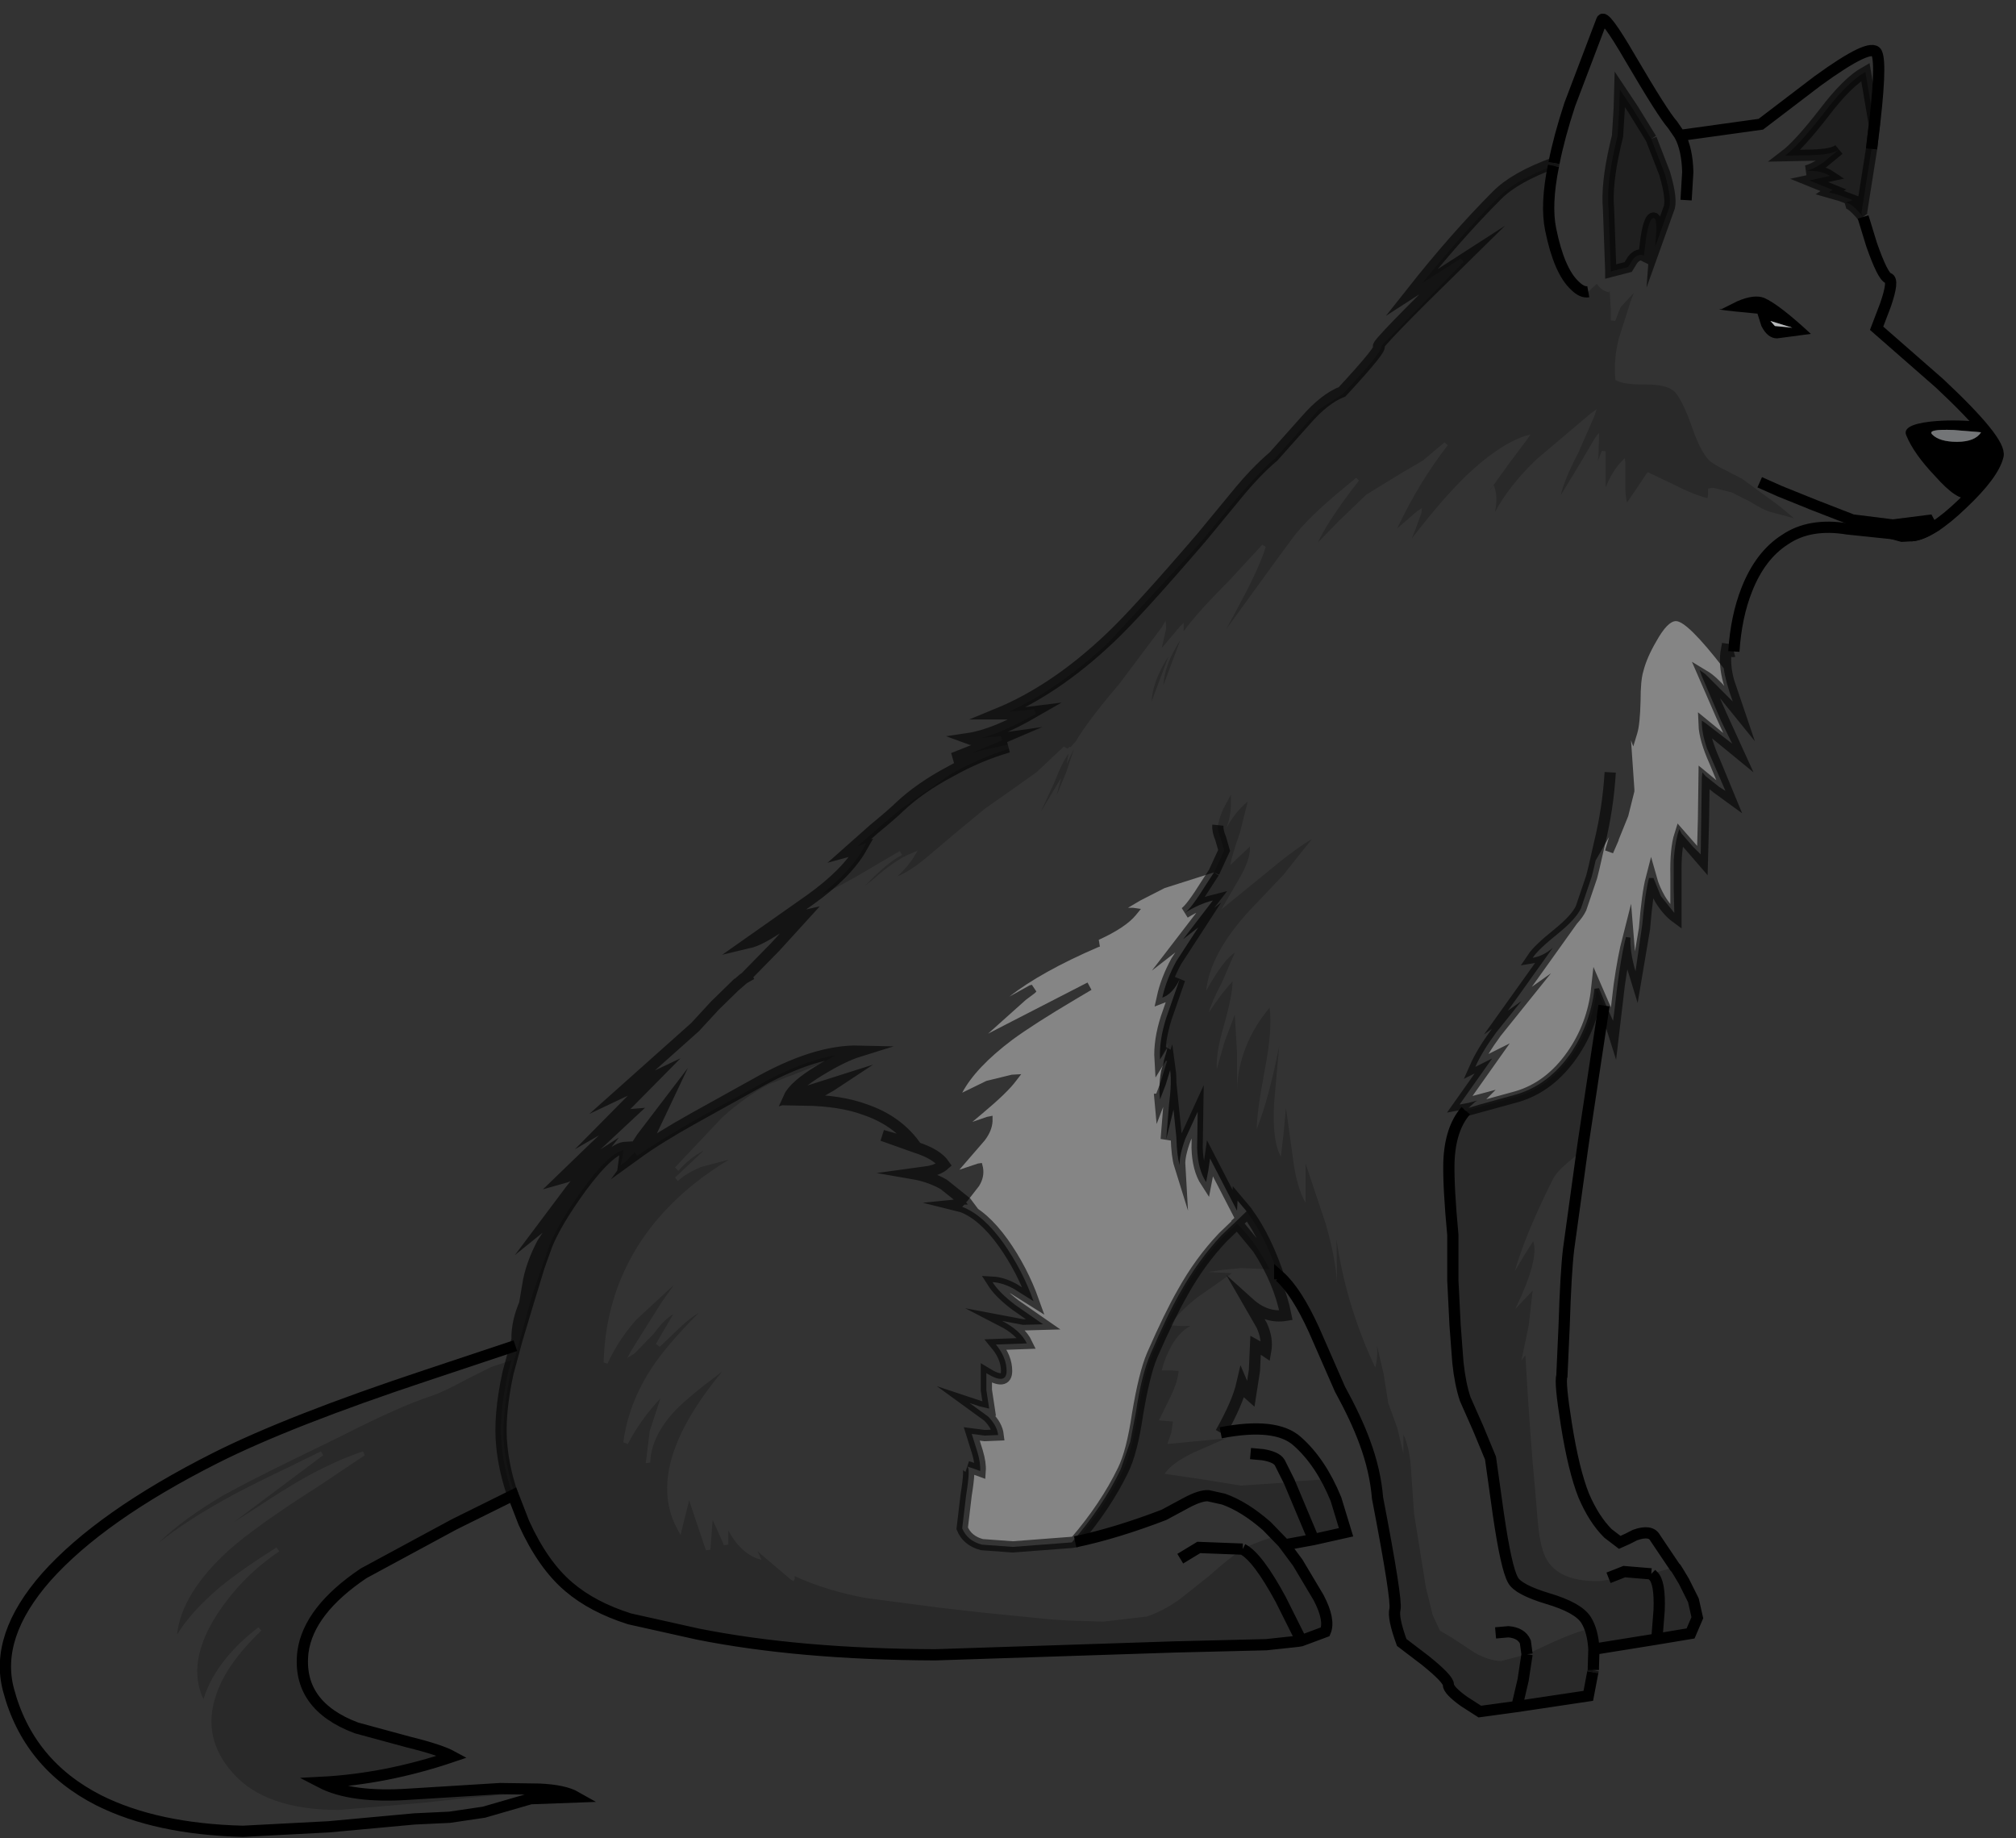 <?xml version="1.0" encoding="UTF-8" standalone="no"?>
<svg xmlns:xlink="http://www.w3.org/1999/xlink" height="163.5px" width="179.35px" xmlns="http://www.w3.org/2000/svg">
  <rect width="100%" height="100%" fill="#333333" stroke="none"/>
  <g transform="matrix(1.0, 0.0, 0.0, 1.0, 89.1, 82.3)">
    <path d="M60.35 -70.25 L67.55 -71.25 72.6 -75.1 Q77.35 -78.55 77.85 -77.6 78.35 -76.6 77.5 -69.9 L77.4 -69.05 77.65 -71.2 76.85 -75.9 Q75.25 -75.0 73.2 -72.3 70.95 -69.4 69.7 -68.45 L72.15 -68.5 Q73.95 -68.55 74.5 -69.0 L73.1 -67.85 Q72.25 -67.25 71.6 -67.1 72.95 -67.15 73.7 -66.65 L71.85 -66.25 73.95 -65.4 73.75 -65.3 73.6 -65.2 74.65 -64.9 75.7 -64.5 75.05 -64.25 Q75.55 -64.35 76.65 -63.0 L77.4 -60.55 Q78.4 -57.7 78.9 -57.55 79.4 -57.4 78.65 -55.2 L77.85 -53.1 83.45 -48.2 Q88.95 -43.05 88.65 -41.75 88.25 -40.1 85.5 -37.5 82.7 -34.8 81.0 -34.65 L75.25 -35.25 Q71.9 -35.8 69.7 -34.3 67.5 -32.9 66.3 -29.85 65.35 -27.45 65.15 -24.35 64.95 -24.3 64.85 -24.5 L64.5 -24.55 Q64.25 -23.25 64.7 -21.65 L65.65 -18.85 64.15 -20.7 Q63.25 -21.75 62.5 -22.2 L64.0 -18.75 65.55 -15.35 62.5 -17.85 Q62.55 -16.55 63.45 -14.55 L64.75 -11.4 63.65 -12.2 62.5 -13.15 62.45 -9.45 62.35 -5.75 61.4 -6.85 60.35 -8.05 Q59.95 -6.8 60.0 -4.45 L60.0 -0.7 Q59.25 -1.25 58.6 -2.3 58.05 -3.25 57.8 -4.15 57.45 -2.8 57.2 0.3 L56.45 4.75 55.9 2.95 55.75 1.1 Q55.3 2.85 54.95 5.35 L54.45 9.6 53.85 7.7 53.6 7.15 52.95 5.65 Q52.6 8.9 50.75 11.55 48.75 14.4 45.85 15.25 L41.3 16.5 Q39.9 18.1 39.8 21.1 39.75 23.3 40.15 27.55 L40.15 31.6 40.35 35.6 40.6 38.9 Q40.8 40.8 41.25 42.15 L42.4 44.75 43.5 47.4 44.2 52.4 Q44.9 57.2 45.5 58.25 45.95 59.1 48.6 59.9 51.3 60.7 52.0 61.8 52.6 62.75 52.7 64.4 L52.65 66.0 52.65 66.25 Q52.85 64.0 52.35 62.6 51.1 62.8 48.25 64.15 L46.75 64.85 44.45 65.45 Q43.45 65.45 42.15 64.75 L40.1 63.4 39.0 62.75 38.35 61.35 37.75 58.9 36.7 52.35 36.45 48.75 Q36.35 46.55 35.75 45.3 L35.75 47.0 35.2 44.7 34.4 42.5 34.0 39.95 33.4 37.4 Q33.5 38.45 33.25 39.35 32.05 36.85 31.1 33.8 30.2 30.8 29.8 27.95 L29.85 31.95 Q29.75 29.75 28.85 26.6 L27.05 21.2 27.05 24.7 Q26.2 23.2 25.9 20.55 L25.3 16.25 25.1 18.45 24.85 20.6 Q24.05 19.1 24.25 15.8 L24.7 10.75 Q23.8 15.35 22.7 18.15 22.7 16.65 23.45 12.7 24.1 9.25 23.85 7.35 22.55 8.85 21.75 10.8 21.0 12.7 20.95 14.65 L20.95 11.35 20.75 7.95 19.85 10.35 19.15 12.8 Q19.05 11.4 19.8 8.85 20.55 6.2 20.55 5.0 19.65 5.95 18.45 7.75 18.65 6.9 19.6 5.1 L20.75 2.45 Q19.75 3.05 18.2 5.85 18.55 2.5 22.1 -1.35 L25.05 -4.45 27.6 -7.65 Q26.05 -6.75 23.55 -4.65 L19.55 -1.4 21.15 -4.15 Q22.15 -5.85 22.1 -7.0 L20.35 -5.35 Q20.5 -6.25 21.2 -8.2 L21.9 -11.0 Q20.75 -10.05 19.95 -8.55 20.5 -9.7 20.4 -11.65 L20.35 -11.5 19.7 -10.3 19.4 -9.5 19.25 -8.9 Q19.2 -8.4 19.5 -7.7 L19.8 -6.65 18.9 -4.7 14.5 -3.3 12.35 -2.2 11.25 -1.55 11.7 -1.55 12.4 -1.45 11.95 -0.9 Q11.05 0.2 8.65 1.3 L8.75 1.9 8.6 1.95 Q3.5 4.15 0.7 6.35 L2.5 5.35 2.7 5.3 3.1 5.9 2.95 6.05 2.15 6.65 -1.2 9.65 0.35 8.85 7.45 5.2 7.65 5.1 8.0 5.75 6.65 6.55 Q2.85 8.8 0.95 10.2 -2.3 12.65 -3.5 14.9 L-1.35 13.85 0.9 13.3 1.75 13.25 1.25 13.9 Q0.5 14.9 -1.65 16.7 L-2.6 17.5 -1.3 17.05 -0.8 16.95 -0.8 17.45 Q-0.85 18.3 -1.5 19.15 L-2.8 20.65 -3.75 21.75 -2.1 21.2 -1.75 21.15 -1.65 21.55 Q-1.5 22.4 -2.0 23.2 L-3.05 24.55 -3.15 24.65 -5.15 23.05 Q-6.4 22.35 -7.85 22.1 L-6.4 21.9 Q-5.55 21.7 -5.1 21.3 -5.75 20.35 -7.65 19.75 L-10.6 18.7 -7.75 19.5 Q-9.35 17.35 -12.15 16.4 -14.3 15.6 -17.55 15.55 -15.55 14.55 -14.65 13.95 L-18.9 15.3 Q-18.45 14.3 -16.15 12.9 -14.1 11.65 -12.65 11.2 -16.6 11.1 -21.95 14.15 L-27.35 17.15 Q-30.5 18.9 -32.5 20.35 L-31.3 18.7 -30.4 16.8 -32.0 18.9 Q-32.9 20.35 -33.55 20.85 L-33.4 19.75 Q-34.8 19.8 -37.45 23.4 -39.65 26.45 -40.45 28.45 L-41.15 30.4 -40.45 28.45 Q-39.65 26.45 -37.45 23.4 -34.8 19.8 -33.4 19.75 L-33.55 20.85 Q-32.9 20.35 -32.0 18.9 L-30.4 16.8 -31.3 18.7 -32.5 20.35 Q-30.5 18.9 -27.35 17.15 L-21.95 14.15 Q-16.6 11.1 -12.65 11.2 -14.1 11.65 -16.15 12.9 -18.45 14.3 -18.9 15.3 L-14.65 13.95 Q-15.55 14.55 -17.55 15.55 -14.3 15.6 -12.15 16.4 -9.35 17.35 -7.75 19.5 L-10.6 18.7 -7.65 19.75 Q-5.75 20.35 -5.1 21.3 -5.55 21.7 -6.4 21.9 L-7.85 22.1 Q-6.4 22.35 -5.15 23.05 L-3.15 24.65 -3.0 24.85 -3.3 24.85 -3.5 25.05 Q-1.65 25.75 0.15 28.25 1.85 30.65 2.85 33.45 L1.1 32.35 Q0.1 31.8 -0.8 31.75 -0.2 32.7 1.25 33.8 L3.7 35.5 1.9 35.55 0.05 35.2 Q1.7 36.05 2.25 37.2 L-0.5 37.3 Q0.45 38.45 0.45 39.65 0.45 40.95 -1.35 39.85 L-1.35 41.35 -1.1 43.0 -1.95 42.8 -2.85 42.5 -1.2 43.7 Q-0.4 44.5 -0.3 45.35 L-1.5 45.4 -2.65 45.25 -2.15 46.85 Q-1.85 47.85 -1.9 48.55 L-2.45 48.35 -3.05 48.15 Q-2.75 48.25 -3.15 50.7 L-3.5 53.65 Q-3.05 54.75 -1.75 55.1 L1.0 55.3 6.25 54.9 Q9.05 51.65 10.6 48.4 L11.45 45.95 11.95 43.35 Q12.45 40.0 13.25 38.15 14.75 34.65 15.9 32.65 17.5 29.8 19.55 27.6 L21.8 25.45 21.9 25.6 20.95 26.5 22.8 28.75 Q24.7 31.65 25.3 34.7 23.55 35.0 22.0 33.6 L23.15 35.6 Q23.7 36.8 23.5 37.9 L23.05 37.6 22.6 37.35 22.5 39.6 22.15 41.85 21.7 41.45 21.4 40.75 Q21.0 42.5 19.5 45.15 24.4 44.2 26.3 45.9 28.4 47.75 29.75 51.05 L30.65 54.0 27.75 54.65 25.3 55.1 25.2 55.15 26.35 56.7 28.2 59.8 Q29.25 61.8 28.8 62.85 L26.65 63.65 26.35 63.7 23.55 64.0 19.5 64.1 15.4 64.2 -5.9 64.9 Q-18.05 64.85 -27.05 63.05 L-33.1 61.7 Q-36.4 60.65 -38.5 58.85 -40.8 56.9 -42.5 53.15 L-43.45 50.7 -48.7 53.3 -56.75 57.65 Q-61.65 60.95 -62.15 64.65 -62.7 69.4 -57.4 71.4 L-52.8 72.65 Q-49.95 73.35 -48.85 73.95 -54.75 75.95 -60.55 76.25 -57.85 77.65 -52.7 77.3 L-44.6 76.8 -41.1 76.85 Q-38.9 76.95 -37.85 77.55 L-41.9 77.7 -46.05 78.9 -49.1 79.35 -52.25 79.5 -59.85 80.2 -67.5 80.6 Q-75.2 80.4 -80.3 77.85 -86.6 74.65 -88.35 68.0 -89.6 63.25 -85.0 58.0 -80.15 52.55 -69.95 47.4 -63.4 44.1 -51.2 40.05 L-43.25 37.4 -43.1 36.85 Q-43.15 35.3 -42.35 33.5 L-41.65 32.05 -41.15 30.4 -42.15 32.0 Q-41.85 30.2 -40.85 28.3 L-38.7 25.0 -40.5 26.45 -38.4 23.65 -36.25 20.9 -37.65 21.8 Q-38.5 22.35 -39.05 22.5 L-36.1 19.65 -33.1 16.85 Q-33.75 16.9 -34.95 17.6 L-30.9 13.5 -33.75 14.85 -30.5 11.95 -27.25 9.05 -25.5 7.15 -23.4 5.1 -23.7 5.4 -22.95 4.75 -22.25 4.35 -22.8 4.65 -20.15 1.95 -17.6 -0.85 Q-18.5 -0.65 -20.05 0.35 -21.6 1.35 -22.45 1.55 L-17.05 -2.25 Q-13.75 -4.6 -12.45 -6.9 L-13.55 -6.6 -11.35 -8.55 Q-9.65 -9.95 -9.1 -10.5 -7.25 -12.25 -4.5 -13.7 -2.0 -15.1 0.6 -15.85 L-1.85 -15.3 -4.3 -14.85 -2.15 -15.7 -0.05 -16.6 Q-2.15 -16.3 -2.95 -16.6 -0.6 -16.95 2.95 -19.0 L1.35 -18.8 -0.35 -18.8 Q4.75 -20.9 9.65 -25.55 12.0 -27.75 17.8 -34.5 L20.85 -38.2 Q22.6 -40.35 24.2 -41.7 L27.05 -44.9 Q28.75 -46.85 30.3 -47.45 34.0 -51.45 33.55 -51.5 33.2 -51.55 40.95 -59.15 L36.45 -56.25 Q40.4 -61.25 44.1 -64.95 45.7 -66.55 49.15 -67.8 49.6 -70.1 50.55 -73.0 L53.4 -80.5 Q53.6 -81.15 55.95 -77.1 58.85 -72.15 59.7 -71.2 L60.35 -70.25 Q61.0 -69.0 61.05 -67.0 L60.9 -64.5 61.05 -67.0 Q61.0 -69.0 60.35 -70.25 M49.1 -67.55 L49.15 -67.8 49.1 -67.55 Q45.8 -66.35 44.25 -64.8 41.1 -61.65 37.4 -57.1 L40.85 -59.3 41.1 -59.0 33.8 -51.55 Q33.95 -51.05 30.4 -47.3 L30.35 -47.25 28.25 -45.9 26.5 -43.95 24.35 -41.55 Q22.45 -39.9 19.8 -36.6 L17.95 -34.35 16.85 -33.1 9.55 -25.2 Q5.15 -21.05 0.65 -19.0 L0.85 -19.0 2.9 -19.2 3.05 -18.8 Q0.1 -17.15 -1.8 -16.65 L-0.2 -16.8 -0.05 -16.8 0.05 -16.45 -2.35 -15.45 -2.75 -15.3 -1.55 -15.6 0.55 -16.05 0.65 -15.7 Q-2.05 -14.85 -4.6 -13.4 L-8.95 -10.35 -10.85 -8.75 -12.85 -7.0 -12.05 -7.3 -12.3 -6.8 Q-13.45 -4.8 -16.0 -2.75 -14.45 -3.4 -11.6 -5.1 L-9.05 -6.6 -8.85 -6.25 Q-10.2 -5.55 -12.15 -3.5 L-11.4 -4.1 Q-9.35 -5.9 -8.0 -6.4 L-7.45 -6.65 -7.75 -6.15 Q-8.25 -5.3 -9.25 -4.35 -8.15 -4.8 -6.7 -6.0 L-4.1 -8.2 -1.5 -10.35 0.35 -11.65 3.1 -13.6 5.55 -15.9 5.85 -15.7 6.1 -15.9 6.1 -15.8 6.6 -16.35 Q7.65 -18.15 10.5 -21.5 L14.25 -26.5 14.6 -27.1 14.65 -26.4 14.25 -24.65 15.85 -26.55 16.2 -26.9 16.2 -26.15 Q17.4 -27.8 20.15 -30.55 L23.2 -33.85 23.5 -33.65 Q22.95 -31.8 21.05 -28.3 L20.0 -26.35 24.5 -32.55 26.05 -34.65 Q27.35 -36.3 30.1 -38.6 L31.55 -39.8 31.8 -39.55 30.95 -38.45 Q28.85 -35.6 28.15 -34.05 L30.0 -35.95 32.45 -38.3 35.3 -40.05 37.5 -41.35 39.4 -42.95 39.7 -42.7 Q37.2 -39.5 35.2 -35.3 L37.0 -36.85 37.4 -37.1 37.35 -36.65 36.8 -35.15 36.5 -34.4 Q39.15 -37.85 41.25 -39.9 44.1 -42.65 46.5 -43.5 L47.05 -43.65 46.75 -43.2 45.1 -41.0 43.2 -38.35 43.8 -39.15 43.9 -38.8 Q44.15 -38.0 43.9 -36.75 45.15 -39.1 47.6 -41.45 L52.45 -45.55 52.95 -45.9 52.75 -45.3 51.3 -42.0 Q50.05 -39.6 49.75 -38.25 L51.45 -41.05 52.8 -43.35 53.15 -43.8 53.15 -43.25 53.1 -41.7 53.05 -41.3 53.4 -42.2 53.75 -42.15 53.75 -38.95 Q54.3 -40.35 55.15 -41.25 L55.45 -41.55 55.5 -41.1 55.5 -39.85 Q55.45 -38.25 55.65 -37.6 L56.7 -39.15 57.4 -40.2 57.5 -40.3 57.6 -40.25 59.7 -39.25 Q61.65 -38.25 62.8 -38.0 L62.85 -38.25 62.85 -38.65 62.85 -38.85 63.35 -38.9 64.95 -38.5 66.55 -37.7 Q67.85 -36.9 68.45 -36.75 L70.5 -36.2 69.25 -37.25 65.9 -39.7 64.45 -40.45 Q63.3 -41.0 62.9 -41.4 62.3 -42.05 61.7 -43.55 L61.5 -44.1 Q60.45 -47.1 59.7 -47.6 59.0 -48.1 57.3 -48.1 L56.95 -48.1 Q55.4 -48.1 54.7 -48.45 L54.6 -48.5 54.6 -48.65 Q54.45 -50.3 54.9 -52.15 L55.95 -55.45 56.25 -56.25 55.1 -55.0 54.9 -54.55 54.6 -53.75 54.2 -53.8 54.2 -54.8 54.1 -56.45 54.05 -56.3 53.85 -56.35 Q53.35 -56.5 52.95 -57.05 L52.2 -56.35 Q51.65 -56.25 51.0 -56.9 49.6 -58.2 48.85 -61.9 48.4 -64.1 49.1 -67.55 M57.8 -69.95 L56.2 -72.55 55.0 -74.35 54.95 -72.6 54.8 -70.2 54.6 -69.35 Q53.8 -65.9 54.0 -63.7 L54.2 -58.2 54.2 -58.15 55.75 -58.55 56.15 -59.2 Q56.65 -59.8 57.15 -59.55 L57.35 -61.15 Q57.6 -62.75 57.95 -62.9 58.25 -63.0 58.25 -62.0 L58.25 -61.7 58.15 -60.35 59.35 -63.7 Q59.7 -64.45 59.0 -66.85 L57.8 -69.95 M15.15 -23.35 L15.9 -25.35 Q14.5 -23.2 14.4 -21.35 L15.15 -23.35 M14.85 -23.9 Q13.45 -21.75 13.35 -19.9 L14.1 -21.9 14.85 -23.9 M5.95 -15.25 Q5.35 -14.4 4.7 -12.7 L3.5 -10.1 5.3 -13.1 4.9 -11.55 5.75 -13.6 6.45 -15.7 5.8 -14.35 5.95 -15.25 M43.95 62.95 L45.1 62.85 Q46.25 62.95 46.6 63.75 L46.75 64.85 46.6 63.75 Q46.25 62.95 45.1 62.85 L43.95 62.95 M14.1 11.95 L14.85 10.45 14.75 10.9 14.1 11.95 M41.55 16.25 L41.3 16.5 41.55 16.25 42.55 15.95 45.8 15.05 Q48.7 14.2 50.7 11.3 52.4 8.7 52.75 5.65 L53.15 5.6 53.8 7.15 54.4 8.5 54.5 7.8 Q55.0 3.15 55.55 1.05 L55.95 1.1 Q55.9 2.4 56.4 4.1 L57.0 -0.05 Q57.25 -2.85 57.6 -4.2 L58.0 -4.2 58.65 -2.6 59.85 -1.1 59.8 -3.25 59.8 -5.8 Q59.9 -7.15 60.15 -8.1 L60.3 -8.55 60.5 -8.15 61.5 -7.0 62.2 -6.3 62.25 -9.6 62.3 -13.15 62.35 -13.6 62.65 -13.25 63.85 -12.3 64.4 -11.95 63.6 -13.8 62.75 -15.75 Q62.35 -16.9 62.3 -17.85 L62.3 -18.2 62.6 -18.0 65.0 -16.15 64.0 -18.2 62.3 -22.15 62.1 -22.7 62.6 -22.35 65.05 -19.9 Q64.4 -21.7 64.25 -22.85 61.0 -27.05 60.0 -27.05 59.25 -27.05 58.25 -25.25 57.4 -23.8 57.1 -22.6 56.85 -21.8 56.85 -19.95 56.8 -17.85 56.55 -17.05 L56.2 -15.9 56.0 -16.45 56.3 -12.1 56.3 -11.9 55.75 -9.7 54.9 -7.6 54.9 -7.55 54.4 -6.4 53.7 -6.65 53.75 -6.85 54.05 -7.85 52.85 -5.75 52.7 -5.1 52.55 -4.5 52.5 -4.3 51.55 -1.5 Q51.1 -0.55 49.5 0.75 47.75 2.15 47.25 2.9 48.2 2.75 49.05 2.0 L47.05 4.8 45.05 7.6 46.25 6.75 44.0 9.55 Q42.75 11.25 42.15 12.6 L43.65 11.85 42.2 13.9 40.75 15.95 41.55 15.8 42.3 15.6 42.25 15.65 42.15 15.7 41.55 16.25 M54.15 -13.6 Q53.95 -10.35 53.2 -7.3 L52.7 -5.1 53.2 -7.3 Q53.95 -10.35 54.15 -13.6 M51.65 20.1 L50.45 28.8 Q50.2 30.85 50.05 35.65 L49.85 40.1 Q49.65 40.65 50.25 44.4 50.9 48.5 51.8 50.75 52.7 52.85 53.95 54.1 L55.0 54.9 Q55.7 54.6 56.35 54.25 57.75 53.75 58.15 54.5 L59.9 57.1 57.8 57.7 53.15 58.35 Q49.2 58.4 48.25 55.9 47.85 54.8 47.7 53.0 L47.45 50.0 Q47.05 45.95 46.6 38.25 L46.25 38.7 46.9 35.6 47.25 32.5 45.7 34.15 Q47.85 29.7 47.3 28.1 L46.45 29.45 45.65 30.8 Q46.65 27.35 49.1 22.5 49.5 21.7 51.65 20.1 M60.0 57.2 L60.25 57.6 60.7 58.35 60.3 57.7 60.25 57.65 60.0 57.2 M61.55 60.05 L61.9 61.6 61.85 61.15 61.55 60.05 M54.0 58.05 L55.4 57.5 57.8 57.7 55.4 57.5 54.0 58.05 M25.6 49.5 L25.0 49.6 21.3 49.85 17.9 49.3 14.5 48.8 Q15.15 47.85 17.0 46.95 L19.95 45.65 17.35 45.9 14.75 46.15 15.1 45.15 15.25 44.15 14.0 44.05 15.05 41.9 Q15.7 40.55 15.75 39.65 L15.0 39.6 14.25 39.6 Q14.55 38.4 15.15 37.35 15.85 36.15 16.8 35.65 L15.9 35.65 15.0 35.6 Q15.75 34.4 17.5 33.05 L20.5 30.95 19.35 30.9 18.35 30.85 19.7 30.65 21.35 30.5 23.85 30.6 Q22.7 28.35 21.3 26.9 L20.95 26.55 19.7 27.75 Q17.65 29.9 16.1 32.7 14.95 34.7 13.4 38.25 12.7 39.9 12.1 43.5 11.6 46.9 10.8 48.5 9.25 51.7 6.55 54.85 10.15 54.1 14.45 52.45 L16.4 51.4 Q17.7 50.7 18.4 50.75 L19.75 51.05 Q21.6 51.7 23.6 53.45 L25.15 55.05 27.7 54.5 27.75 54.65 27.7 54.5 30.4 53.85 Q29.95 51.7 28.65 49.3 L25.6 49.5 24.75 47.8 Q24.45 47.3 23.25 47.1 L22.15 47.0 23.25 47.1 Q24.45 47.3 24.75 47.8 L25.6 49.5 M6.55 54.85 L6.25 54.9 6.55 54.85 M20.95 26.5 L20.95 26.55 20.95 26.5 M-43.6 38.7 L-43.25 37.4 -43.6 38.7 -45.4 39.3 -47.6 40.4 Q-49.7 41.55 -50.8 41.9 -53.55 42.8 -58.75 45.45 L-62.85 47.45 Q-67.05 49.5 -69.2 50.7 -72.8 52.8 -75.0 54.95 -72.7 53.1 -69.4 51.25 -67.5 50.15 -63.4 48.2 L-60.55 46.8 -60.35 47.15 -68.3 53.1 -66.8 52.15 Q-63.7 50.1 -62.0 49.15 -59.2 47.6 -56.8 46.8 L-56.65 47.15 -60.6 49.8 Q-66.35 53.45 -68.8 55.65 -72.95 59.45 -73.35 63.1 -72.1 61.05 -69.5 58.85 -67.6 57.3 -64.5 55.35 L-64.25 55.7 Q-67.55 57.9 -69.75 61.25 -72.55 65.55 -71.0 68.85 -70.45 67.0 -68.95 65.15 -67.7 63.65 -66.1 62.45 L-65.85 62.75 Q-69.0 65.75 -69.9 68.55 -71.15 72.3 -68.4 75.4 -65.5 78.7 -58.95 78.7 L-51.35 78.05 -47.65 77.65 -40.9 77.05 -43.05 77.0 -45.5 76.95 -49.95 77.25 -54.85 77.55 Q-58.4 77.55 -60.65 76.4 L-61.3 76.1 -60.55 76.05 Q-54.95 75.75 -49.35 73.9 -50.3 73.5 -53.35 72.75 -58.05 71.6 -59.8 70.45 -62.8 68.45 -62.35 64.6 -61.9 61.25 -58.05 58.35 -55.8 56.65 -50.85 54.2 L-46.05 51.8 -43.55 50.5 Q-44.25 48.4 -44.45 46.4 -44.75 43.7 -43.9 39.8 L-43.6 38.7 M25.2 55.15 L25.15 55.05 25.2 55.15 M-43.45 50.7 L-43.55 50.5 -43.45 50.7 M26.55 63.4 L27.7 63.1 28.5 62.8 Q29.0 61.75 28.2 60.1 L26.6 57.35 Q25.5 55.5 24.35 54.35 22.2 55.05 21.45 55.5 20.3 56.25 18.45 57.9 L15.8 60.0 Q14.3 61.05 12.9 61.5 L9.05 61.95 5.95 61.85 4.35 61.75 -1.65 61.15 -5.6 60.7 -12.05 59.85 Q-15.6 59.2 -18.4 57.9 L-18.4 58.15 -18.5 58.35 -18.7 58.25 -21.7 55.7 -21.35 56.45 -21.85 56.3 Q-23.35 55.65 -24.3 53.85 L-24.3 55.1 -24.7 55.15 -24.8 54.9 -25.7 52.9 -25.9 55.55 -26.3 55.6 -27.8 51.15 -27.85 51.4 -28.45 53.8 -28.55 54.25 -28.8 53.8 Q-31.9 48.2 -24.85 39.7 L-25.1 39.9 Q-28.0 42.05 -29.2 43.35 -31.2 45.6 -31.25 47.8 L-31.65 47.85 -31.3 45.0 -30.4 42.25 -30.35 42.1 Q-32.1 43.95 -33.25 46.15 L-33.65 46.0 Q-33.2 42.6 -31.2 39.5 -29.85 37.4 -26.95 34.5 -27.85 35.0 -29.3 36.45 L-30.4 37.5 -30.75 37.25 -30.0 35.95 -29.2 34.6 Q-29.95 35.0 -30.95 36.35 L-32.65 38.1 -33.3 38.5 -32.95 37.85 -30.25 33.55 -29.15 32.0 -32.5 35.1 Q-34.1 36.9 -35.05 39.0 L-35.4 38.9 Q-35.25 33.2 -32.4 28.6 -29.55 24.05 -24.25 20.85 L-26.7 21.5 Q-27.95 22.0 -28.8 22.75 L-29.05 22.45 -26.5 20.05 Q-27.75 20.7 -28.75 21.85 L-29.05 21.55 -28.3 20.75 -24.85 17.1 Q-22.75 15.2 -20.7 14.15 L-18.8 13.4 Q-15.95 12.35 -14.75 11.55 -18.0 12.15 -21.85 14.35 L-25.25 16.2 Q-30.05 18.85 -32.4 20.5 L-32.65 20.2 -33.4 21.0 -33.9 21.35 -33.75 20.8 -33.65 20.15 -33.65 20.0 Q-35.0 20.3 -37.45 23.75 -39.5 26.65 -40.25 28.55 L-41.65 32.6 -41.95 33.6 -43.7 39.95 Q-44.5 43.7 -44.25 46.4 -43.9 49.55 -42.4 52.95 -40.7 56.75 -38.4 58.7 -36.45 60.4 -33.5 61.35 L-28.0 62.65 -27.0 62.85 Q-17.85 64.7 -5.3 64.7 L12.7 64.1 15.4 64.0 19.45 63.9 23.55 63.8 26.55 63.4 26.65 63.65 26.55 63.4 M21.45 55.5 L17.55 55.35 15.9 56.35 17.55 55.35 21.45 55.5 M-41.65 32.05 L-42.05 33.35 -43.1 36.85 -42.05 33.35 -41.65 32.05 M-3.3 24.85 L-3.6 24.85 -4.1 24.9 -3.5 25.05 -4.1 24.9 -3.6 24.85 -3.3 24.85" fill="#ffffff" fill-opacity="0.0" fill-rule="evenodd" stroke="none"/>
    <path d="M49.1 -67.55 Q48.4 -64.1 48.85 -61.9 49.6 -58.2 51.0 -56.9 51.65 -56.25 52.2 -56.35 L52.95 -57.05 Q53.35 -56.5 53.85 -56.35 L54.05 -56.3 54.1 -56.45 54.2 -54.8 54.2 -53.8 54.6 -53.75 54.9 -54.55 55.1 -55.0 56.25 -56.25 55.95 -55.45 54.9 -52.15 Q54.45 -50.3 54.6 -48.65 L54.6 -48.5 54.7 -48.45 Q55.4 -48.1 56.95 -48.1 L57.3 -48.1 Q59.0 -48.1 59.7 -47.6 60.45 -47.1 61.5 -44.1 L61.7 -43.55 Q62.3 -42.05 62.9 -41.4 63.3 -41.0 64.45 -40.45 L65.9 -39.7 69.25 -37.25 70.5 -36.2 68.45 -36.75 Q67.85 -36.9 66.55 -37.7 L64.95 -38.5 63.35 -38.9 62.85 -38.85 62.85 -38.65 62.85 -38.25 62.8 -38.0 Q61.65 -38.25 59.7 -39.25 L57.6 -40.25 57.5 -40.3 57.4 -40.2 56.7 -39.15 55.65 -37.6 Q55.45 -38.25 55.5 -39.85 L55.5 -41.1 55.45 -41.55 55.15 -41.25 Q54.3 -40.35 53.75 -38.95 L53.75 -42.15 53.4 -42.2 53.05 -41.3 53.1 -41.7 53.15 -43.25 53.15 -43.8 52.8 -43.35 51.45 -41.05 49.75 -38.25 Q50.05 -39.6 51.3 -42.0 L52.75 -45.3 52.95 -45.9 52.45 -45.55 47.6 -41.45 Q45.15 -39.1 43.9 -36.75 44.15 -38.0 43.9 -38.8 L43.8 -39.15 43.2 -38.35 45.1 -41.0 46.75 -43.2 47.05 -43.65 46.5 -43.5 Q44.1 -42.65 41.25 -39.9 39.15 -37.85 36.5 -34.4 L36.8 -35.15 37.35 -36.65 37.4 -37.1 37.0 -36.85 35.2 -35.3 Q37.2 -39.5 39.7 -42.7 L39.4 -42.95 37.5 -41.35 35.3 -40.05 32.45 -38.3 30.0 -35.95 28.15 -34.05 Q28.85 -35.6 30.95 -38.45 L31.8 -39.55 31.55 -39.8 30.1 -38.6 Q27.35 -36.3 26.05 -34.65 L24.5 -32.55 20.0 -26.35 21.05 -28.3 Q22.95 -31.8 23.5 -33.65 L23.2 -33.85 20.15 -30.55 Q17.4 -27.8 16.2 -26.15 L16.2 -26.9 15.85 -26.55 14.25 -24.65 14.65 -26.4 14.6 -27.1 14.25 -26.5 10.5 -21.5 Q7.65 -18.15 6.6 -16.35 L6.1 -15.8 6.1 -15.9 5.85 -15.7 5.55 -15.9 3.1 -13.6 0.35 -11.65 -1.5 -10.35 -4.1 -8.2 -6.7 -6.0 Q-8.15 -4.8 -9.25 -4.35 -8.25 -5.3 -7.75 -6.15 L-7.45 -6.65 -8.0 -6.4 Q-9.35 -5.9 -11.4 -4.1 L-12.15 -3.5 Q-10.2 -5.55 -8.85 -6.25 L-9.05 -6.6 -11.6 -5.1 Q-14.45 -3.4 -16.0 -2.75 -13.45 -4.8 -12.3 -6.8 L-12.05 -7.3 -12.85 -7.0 -10.85 -8.75 -8.95 -10.35 -4.6 -13.4 Q-2.05 -14.85 0.65 -15.7 L0.55 -16.05 -1.55 -15.6 -2.75 -15.3 -2.35 -15.45 0.05 -16.45 -0.05 -16.8 -0.2 -16.8 -1.8 -16.65 Q0.1 -17.15 3.05 -18.8 L2.9 -19.2 0.85 -19.0 0.65 -19.0 Q5.15 -21.05 9.55 -25.2 L16.85 -33.1 17.95 -34.35 19.8 -36.6 Q22.45 -39.9 24.35 -41.55 L26.5 -43.95 28.25 -45.9 30.35 -47.25 30.4 -47.3 Q33.95 -51.05 33.8 -51.55 L41.1 -59.0 40.85 -59.3 37.4 -57.1 Q41.1 -61.65 44.25 -64.8 45.8 -66.35 49.1 -67.55 M5.95 -15.25 L5.8 -14.35 6.45 -15.7 5.75 -13.6 4.9 -11.55 5.3 -13.1 3.5 -10.1 4.7 -12.7 Q5.35 -14.4 5.95 -15.25 M14.85 -23.9 L14.1 -21.9 13.35 -19.9 Q13.45 -21.75 14.85 -23.9 M15.15 -23.35 L14.4 -21.35 Q14.5 -23.2 15.9 -25.35 L15.15 -23.35 M19.25 -8.9 L19.4 -9.5 19.7 -10.3 20.35 -11.5 20.4 -11.65 Q20.5 -9.7 19.95 -8.55 20.75 -10.05 21.9 -11.0 L21.2 -8.2 Q20.5 -6.25 20.35 -5.35 L22.1 -7.0 Q22.15 -5.85 21.15 -4.15 L19.55 -1.4 23.55 -4.65 Q26.05 -6.75 27.6 -7.65 L25.05 -4.45 22.1 -1.35 Q18.55 2.5 18.2 5.85 19.75 3.05 20.75 2.45 L19.6 5.1 Q18.65 6.9 18.45 7.75 19.65 5.95 20.55 5.0 20.55 6.2 19.8 8.85 19.05 11.4 19.15 12.8 L19.85 10.35 20.75 7.95 20.95 11.35 20.95 14.65 Q21.0 12.7 21.75 10.8 22.55 8.85 23.85 7.35 24.1 9.25 23.45 12.7 22.7 16.65 22.7 18.15 23.8 15.35 24.7 10.75 L24.25 15.8 Q24.05 19.1 24.85 20.6 L25.1 18.45 25.3 16.25 25.9 20.55 Q26.2 23.2 27.05 24.7 L27.05 21.2 28.85 26.6 Q29.75 29.75 29.85 31.95 L29.8 27.95 Q30.2 30.8 31.1 33.8 32.05 36.85 33.25 39.35 33.5 38.45 33.4 37.4 L34.0 39.95 34.4 42.5 35.2 44.7 35.75 47.0 35.75 45.3 Q36.35 46.55 36.45 48.75 L36.7 52.35 37.75 58.9 38.35 61.35 39.0 62.75 40.1 63.4 42.15 64.75 Q43.45 65.45 44.45 65.45 L46.75 64.85 46.4 67.15 45.85 69.5 46.4 67.15 46.75 64.85 48.25 64.15 Q51.1 62.8 52.35 62.6 52.85 64.0 52.65 66.25 L52.6 66.45 52.2 68.55 45.85 69.5 42.55 69.95 41.15 69.05 Q39.75 68.05 39.75 67.55 39.75 67.05 37.7 65.4 L35.6 63.8 Q34.8 61.6 35.0 60.85 35.2 60.05 33.45 50.95 33.25 48.5 32.3 45.95 31.55 43.9 30.1 41.25 L27.8 36.0 Q26.25 32.6 24.75 31.25 L24.75 31.5 Q23.55 27.85 21.9 25.6 L21.8 25.45 21.0 24.5 20.95 25.4 18.55 20.75 18.4 21.8 18.2 22.85 Q17.45 21.7 17.4 19.8 L17.45 16.6 16.35 19.0 Q15.8 20.5 15.85 21.35 15.6 20.55 15.55 18.85 L15.3 16.4 14.65 19.05 14.9 15.95 Q15.15 14.0 15.0 12.9 L14.6 14.2 14.1 15.5 14.05 14.95 14.05 14.5 Q14.05 13.75 14.2 12.95 L14.4 12.3 14.45 12.0 14.6 11.5 14.7 11.15 14.75 10.9 14.85 10.45 14.1 11.95 Q14.0 10.3 14.65 8.25 L15.85 4.8 Q15.25 6.1 14.3 6.45 14.65 4.85 15.55 3.2 L17.5 0.2 16.15 1.25 18.8 -2.2 Q17.6 -1.9 16.3 -1.1 16.85 -1.45 18.25 -3.7 L18.9 -4.7 19.8 -6.65 19.5 -7.7 Q19.2 -8.4 19.25 -8.9 M52.7 64.4 Q52.6 62.75 52.0 61.8 51.3 60.7 48.6 59.9 45.95 59.1 45.5 58.25 44.9 57.2 44.2 52.4 L43.5 47.4 42.4 44.75 41.25 42.15 Q40.8 40.8 40.6 38.9 L40.35 35.6 40.15 31.6 40.15 27.55 Q39.75 23.3 39.8 21.1 39.9 18.1 41.3 16.5 L45.85 15.25 Q48.75 14.4 50.75 11.55 52.6 8.9 52.95 5.65 L53.6 7.15 52.85 12.1 51.8 19.05 51.65 20.05 51.65 20.1 51.8 19.05 51.65 20.1 Q49.5 21.7 49.1 22.5 46.65 27.35 45.65 30.8 L46.45 29.45 47.3 28.1 Q47.85 29.7 45.7 34.15 L47.25 32.5 46.9 35.6 46.25 38.7 46.6 38.25 Q47.05 45.95 47.45 50.0 L47.7 53.0 Q47.85 54.8 48.25 55.9 49.2 58.4 53.15 58.35 L57.8 57.7 57.95 57.85 Q58.6 58.4 58.5 60.95 L58.3 63.5 58.5 60.95 Q58.6 58.4 57.95 57.85 L57.8 57.7 59.9 57.1 60.0 57.2 60.25 57.65 60.3 57.7 60.7 58.35 61.55 60.05 61.85 61.15 61.9 61.6 61.3 63.0 58.3 63.5 52.7 64.4 M20.95 26.55 L21.3 26.9 Q22.7 28.35 23.85 30.6 L21.35 30.5 19.7 30.65 18.35 30.85 19.35 30.9 20.5 30.95 17.5 33.05 Q15.75 34.4 15.0 35.6 L15.9 35.65 16.8 35.65 Q15.85 36.15 15.15 37.35 14.55 38.4 14.25 39.6 L15.0 39.6 15.75 39.65 Q15.7 40.55 15.05 41.9 L14.0 44.05 15.25 44.15 15.1 45.15 14.75 46.15 17.35 45.9 19.95 45.65 17.0 46.95 Q15.15 47.85 14.5 48.8 L17.9 49.3 21.3 49.85 25.0 49.6 25.6 49.5 27.7 54.5 25.6 49.5 28.65 49.3 Q29.95 51.7 30.4 53.85 L27.7 54.5 25.15 55.05 23.6 53.45 Q21.6 51.7 19.75 51.05 L18.4 50.75 Q17.7 50.7 16.4 51.4 L14.45 52.45 Q10.15 54.1 6.55 54.85 9.25 51.7 10.8 48.5 11.6 46.9 12.1 43.5 12.7 39.9 13.4 38.25 14.95 34.7 16.1 32.7 17.65 29.9 19.7 27.75 L20.95 26.55 M-43.6 38.7 L-43.9 39.8 Q-44.75 43.7 -44.45 46.4 -44.25 48.4 -43.55 50.5 L-46.05 51.8 -50.85 54.2 Q-55.8 56.65 -58.05 58.35 -61.9 61.25 -62.35 64.6 -62.8 68.45 -59.8 70.45 -58.05 71.6 -53.35 72.75 -50.3 73.5 -49.35 73.9 -54.95 75.75 -60.55 76.05 L-61.3 76.1 -60.65 76.4 Q-58.4 77.55 -54.85 77.55 L-49.95 77.25 -45.5 76.95 -43.05 77.0 -40.9 77.05 -47.65 77.65 -51.35 78.05 -58.95 78.7 Q-65.5 78.7 -68.4 75.4 -71.15 72.3 -69.9 68.55 -69.0 65.75 -65.85 62.75 L-66.1 62.45 Q-67.7 63.65 -68.95 65.15 -70.45 67.0 -71.0 68.85 -72.55 65.55 -69.75 61.25 -67.55 57.9 -64.25 55.7 L-64.5 55.35 Q-67.6 57.3 -69.5 58.85 -72.1 61.05 -73.35 63.1 -72.95 59.45 -68.8 55.65 -66.35 53.45 -60.6 49.8 L-56.65 47.15 -56.8 46.8 Q-59.2 47.6 -62.0 49.15 -63.7 50.1 -66.8 52.15 L-68.3 53.1 -60.35 47.15 -60.55 46.8 -63.4 48.2 Q-67.5 50.15 -69.4 51.25 -72.7 53.1 -75.0 54.95 -72.8 52.8 -69.2 50.7 -67.05 49.5 -62.85 47.45 L-58.75 45.45 Q-53.55 42.8 -50.8 41.9 -49.7 41.55 -47.6 40.4 L-45.4 39.3 -43.6 38.7 M21.45 55.5 Q22.2 55.05 24.35 54.35 25.5 55.5 26.6 57.35 L28.2 60.1 Q29.0 61.75 28.5 62.8 L27.7 63.1 26.55 63.4 24.85 60.0 Q22.8 56.2 21.45 55.5 22.8 56.2 24.85 60.0 L26.55 63.4 23.55 63.8 19.45 63.9 15.4 64.0 12.7 64.1 -5.3 64.7 Q-17.85 64.7 -27.0 62.85 L-28.0 62.65 -33.5 61.35 Q-36.45 60.4 -38.4 58.7 -40.7 56.75 -42.4 52.95 -43.9 49.55 -44.25 46.4 -44.5 43.7 -43.7 39.95 L-41.95 33.6 -41.65 32.6 -40.25 28.55 Q-39.5 26.65 -37.45 23.75 -35.0 20.3 -33.65 20.0 L-33.65 20.15 -33.75 20.8 -33.9 21.35 -33.4 21.0 -32.65 20.2 -32.4 20.5 Q-30.05 18.85 -25.25 16.2 L-21.85 14.35 Q-18.0 12.15 -14.75 11.55 -15.95 12.35 -18.8 13.4 L-20.7 14.15 Q-22.75 15.2 -24.85 17.1 L-28.3 20.75 -29.05 21.55 -28.75 21.85 Q-27.75 20.7 -26.5 20.05 L-29.05 22.45 -28.8 22.75 Q-27.95 22.0 -26.7 21.5 L-24.25 20.85 Q-29.55 24.05 -32.4 28.6 -35.25 33.2 -35.4 38.9 L-35.05 39.0 Q-34.1 36.9 -32.5 35.1 L-29.15 32.0 -30.25 33.55 -32.95 37.85 -33.3 38.5 -32.65 38.1 -30.95 36.35 Q-29.95 35.0 -29.2 34.6 L-30.0 35.95 -30.75 37.25 -30.4 37.5 -29.3 36.45 Q-27.85 35.0 -26.95 34.5 -29.85 37.4 -31.2 39.5 -33.2 42.6 -33.65 46.0 L-33.25 46.15 Q-32.1 43.95 -30.35 42.1 L-30.4 42.25 -31.3 45.0 -31.65 47.85 -31.25 47.8 Q-31.2 45.6 -29.2 43.35 -28.0 42.05 -25.1 39.9 L-24.85 39.7 Q-31.9 48.2 -28.8 53.8 L-28.55 54.25 -28.45 53.8 -27.85 51.4 -27.8 51.15 -26.3 55.6 -25.9 55.55 -25.7 52.9 -24.8 54.9 -24.7 55.15 -24.3 55.1 -24.3 53.85 Q-23.35 55.65 -21.85 56.3 L-21.35 56.45 -21.7 55.7 -18.7 58.25 -18.5 58.35 -18.4 58.15 -18.4 57.9 Q-15.6 59.2 -12.05 59.85 L-5.6 60.7 -1.65 61.15 4.35 61.75 5.95 61.85 9.05 61.95 12.9 61.5 Q14.3 61.05 15.8 60.0 L18.45 57.9 Q20.3 56.25 21.45 55.5" fill="#000000" fill-opacity="0.2" fill-rule="evenodd" stroke="none"/>
    <path d="M57.8 -69.95 L59.0 -66.85 Q59.7 -64.45 59.35 -63.7 L58.15 -60.35 58.25 -61.7 58.25 -62.0 Q58.25 -63.0 57.95 -62.9 57.6 -62.75 57.35 -61.15 L57.15 -59.55 Q56.65 -59.8 56.15 -59.2 L55.75 -58.55 54.2 -58.15 54.2 -58.2 54.0 -63.7 Q53.8 -65.9 54.6 -69.35 L54.8 -70.2 54.95 -72.6 55.0 -74.35 56.2 -72.55 57.8 -69.95 M76.65 -63.0 Q75.55 -64.35 75.05 -64.25 L75.7 -64.5 74.65 -64.9 73.6 -65.2 73.75 -65.3 73.95 -65.4 71.85 -66.25 73.7 -66.65 Q72.95 -67.15 71.6 -67.1 72.25 -67.25 73.1 -67.85 L74.5 -69.0 Q73.95 -68.55 72.15 -68.5 L69.7 -68.45 Q70.95 -69.4 73.2 -72.3 75.25 -75.0 76.85 -75.9 L77.65 -71.2 77.4 -69.05 76.5 -63.35 76.65 -63.0" fill="#000000" fill-opacity="0.4" fill-rule="evenodd" stroke="none"/>
    <path d="M-3.15 24.65 L-3.05 24.55 -2.0 23.2 Q-1.5 22.4 -1.65 21.55 L-1.75 21.15 -2.1 21.2 -3.75 21.75 -2.8 20.65 -1.5 19.15 Q-0.85 18.3 -0.8 17.45 L-0.8 16.95 -1.3 17.05 -2.6 17.5 -1.65 16.7 Q0.5 14.9 1.25 13.9 L1.75 13.25 0.9 13.3 -1.35 13.85 -3.5 14.9 Q-2.3 12.65 0.95 10.2 2.85 8.8 6.65 6.55 L8.0 5.75 7.65 5.1 7.45 5.2 0.35 8.85 -1.2 9.65 2.15 6.65 2.95 6.05 3.1 5.9 2.7 5.3 2.5 5.35 0.7 6.35 Q3.5 4.15 8.6 1.95 L8.75 1.9 8.65 1.3 Q11.05 0.2 11.95 -0.9 L12.4 -1.45 11.7 -1.55 11.25 -1.55 12.35 -2.2 14.5 -3.3 18.9 -4.7 18.25 -3.7 Q16.85 -1.45 16.3 -1.1 17.6 -1.9 18.8 -2.2 L16.15 1.25 17.5 0.2 15.55 3.2 Q14.65 4.85 14.3 6.45 15.25 6.1 15.85 4.8 L14.65 8.25 Q14.0 10.3 14.1 11.95 L14.75 10.9 14.7 11.15 14.6 11.5 14.45 12.0 14.4 12.3 14.2 12.95 Q14.05 13.75 14.05 14.5 L14.05 14.95 14.1 15.5 14.6 14.2 15.0 12.9 Q15.15 14.0 14.9 15.95 L14.65 19.05 15.3 16.4 15.55 18.85 Q15.6 20.55 15.85 21.35 15.8 20.5 16.35 19.0 L17.45 16.6 17.4 19.8 Q17.45 21.7 18.2 22.85 L18.4 21.8 18.55 20.75 20.95 25.4 21.0 24.5 21.8 25.45 19.55 27.6 Q17.5 29.8 15.9 32.65 14.75 34.65 13.25 38.15 12.45 40.0 11.95 43.35 L11.45 45.95 10.6 48.4 Q9.05 51.65 6.25 54.9 L1.0 55.3 -1.75 55.1 Q-3.05 54.75 -3.5 53.65 L-3.15 50.7 Q-2.75 48.25 -3.05 48.15 L-2.45 48.35 -1.9 48.55 Q-1.85 47.85 -2.15 46.85 L-2.65 45.25 -1.5 45.4 -0.3 45.35 Q-0.4 44.5 -1.2 43.7 L-2.85 42.5 -1.95 42.8 -1.1 43.0 -1.35 41.35 -1.35 39.85 Q0.45 40.95 0.45 39.65 0.45 38.45 -0.5 37.3 L2.25 37.2 Q1.7 36.05 0.05 35.2 L1.9 35.55 3.7 35.5 1.25 33.8 Q-0.2 32.7 -0.8 31.75 0.1 31.8 1.1 32.35 L2.85 33.45 Q1.85 30.65 0.15 28.25 -1.65 25.75 -3.5 25.05 L-3.3 24.85 -3.0 24.85 -3.15 24.65 M41.55 16.25 L42.15 15.7 42.25 15.65 42.3 15.6 41.55 15.8 40.75 15.95 42.2 13.9 43.65 11.85 42.15 12.6 Q42.75 11.25 44.0 9.55 L46.25 6.75 45.05 7.6 47.05 4.8 49.05 2.0 Q48.2 2.75 47.25 2.9 47.75 2.15 49.5 0.75 51.1 -0.55 51.55 -1.5 L52.5 -4.3 52.55 -4.5 52.7 -5.1 52.85 -5.75 54.05 -7.85 53.75 -6.85 53.7 -6.65 54.4 -6.4 54.9 -7.55 54.9 -7.6 55.75 -9.7 56.3 -11.9 56.3 -12.1 56.0 -16.45 56.2 -15.9 56.55 -17.05 Q56.8 -17.85 56.85 -19.95 56.85 -21.8 57.1 -22.6 57.4 -23.8 58.25 -25.25 59.25 -27.05 60.0 -27.05 61.0 -27.05 64.25 -22.85 64.4 -21.7 65.05 -19.9 L62.6 -22.35 62.1 -22.7 62.3 -22.15 64.0 -18.2 65.0 -16.15 62.6 -18.0 62.3 -18.2 62.3 -17.85 Q62.35 -16.9 62.75 -15.75 L63.6 -13.8 64.4 -11.95 63.85 -12.3 62.65 -13.25 62.35 -13.6 62.3 -13.15 62.25 -9.6 62.2 -6.3 61.5 -7.0 60.5 -8.15 60.3 -8.55 60.15 -8.1 Q59.9 -7.15 59.8 -5.8 L59.8 -3.25 59.85 -1.1 58.65 -2.6 58.0 -4.2 57.6 -4.2 Q57.25 -2.85 57.0 -0.05 L56.4 4.1 Q55.9 2.4 55.95 1.1 L55.55 1.05 Q55.0 3.15 54.5 7.8 L54.4 8.5 53.8 7.15 53.15 5.6 52.75 5.65 Q52.4 8.7 50.7 11.3 48.7 14.2 45.8 15.05 L42.55 15.95 41.55 16.25" fill="#ffffff" fill-opacity="0.4" fill-rule="evenodd" stroke="none"/>
    <path d="M77.4 -69.05 L77.5 -69.9 Q78.35 -76.6 77.85 -77.6 77.35 -78.55 72.6 -75.1 L67.55 -71.25 60.35 -70.25 Q61.0 -69.0 61.05 -67.0 L60.9 -64.5 M60.35 -70.25 L59.7 -71.2 Q58.85 -72.15 55.95 -77.1 53.6 -81.15 53.4 -80.5 L50.55 -73.0 Q49.6 -70.1 49.15 -67.8 M49.1 -67.55 Q48.4 -64.1 48.85 -61.9 49.6 -58.2 51.0 -56.9 51.65 -56.25 52.2 -56.35 M65.15 -24.35 Q65.35 -27.45 66.3 -29.85 67.5 -32.9 69.7 -34.3 71.9 -35.8 75.25 -35.25 L81.0 -34.65 Q82.7 -34.8 85.5 -37.5 88.25 -40.1 88.65 -41.75 88.95 -43.05 83.45 -48.2 L77.85 -53.1 78.65 -55.2 Q79.4 -57.4 78.9 -57.55 78.4 -57.7 77.4 -60.55 L76.65 -63.0 M46.75 64.85 L46.6 63.75 Q46.25 62.95 45.1 62.85 L43.95 62.95 M24.75 31.5 L24.75 31.25 Q26.25 32.6 27.8 36.0 L30.1 41.25 Q31.55 43.9 32.3 45.95 33.25 48.5 33.45 50.95 35.2 60.05 35.0 60.85 34.8 61.6 35.6 63.8 L37.7 65.4 Q39.75 67.05 39.75 67.55 39.75 68.05 41.15 69.05 L42.55 69.95 45.85 69.5 46.4 67.15 46.75 64.85 M52.65 66.25 L52.65 66.0 52.7 64.4 Q52.6 62.75 52.0 61.8 51.3 60.7 48.6 59.9 45.95 59.1 45.5 58.25 44.9 57.2 44.2 52.4 L43.5 47.4 42.4 44.75 41.25 42.15 Q40.8 40.8 40.6 38.9 L40.35 35.6 40.15 31.6 40.15 27.55 Q39.75 23.3 39.8 21.1 39.9 18.1 41.3 16.5 M53.6 7.15 L52.85 12.1 51.8 19.05 51.65 20.1 50.45 28.8 Q50.2 30.85 50.05 35.65 L49.85 40.1 Q49.65 40.65 50.25 44.4 50.9 48.5 51.8 50.75 52.7 52.85 53.95 54.1 L55.0 54.9 Q55.7 54.6 56.35 54.25 57.75 53.75 58.15 54.5 L59.9 57.1 60.0 57.2 60.25 57.6 60.7 58.35 61.55 60.05 61.9 61.6 61.3 63.0 58.3 63.5 52.7 64.4 M57.8 57.7 L55.4 57.5 54.0 58.05 M6.55 54.85 Q10.15 54.1 14.45 52.45 L16.4 51.4 Q17.7 50.7 18.4 50.75 L19.75 51.05 Q21.6 51.7 23.6 53.45 L25.15 55.05 M27.7 54.5 L25.6 49.5 24.75 47.8 Q24.45 47.3 23.25 47.1 L22.15 47.0 M19.5 45.15 Q24.4 44.2 26.3 45.9 28.4 47.75 29.75 51.05 L30.65 54.0 27.75 54.65 25.3 55.1 25.2 55.15 26.35 56.7 28.2 59.8 Q29.25 61.8 28.8 62.85 L26.65 63.65 26.35 63.7 23.55 64.0 19.5 64.1 15.4 64.2 -5.9 64.9 Q-18.05 64.85 -27.05 63.05 L-33.1 61.7 Q-36.4 60.65 -38.5 58.85 -40.8 56.9 -42.5 53.15 L-43.45 50.7 -48.7 53.3 -56.75 57.65 Q-61.65 60.95 -62.15 64.65 -62.7 69.4 -57.4 71.4 L-52.8 72.65 Q-49.95 73.35 -48.85 73.95 -54.75 75.95 -60.55 76.25 -57.85 77.65 -52.7 77.3 L-44.6 76.8 -41.1 76.85 Q-38.9 76.95 -37.85 77.55 L-41.9 77.7 -46.05 78.9 -49.1 79.35 -52.25 79.5 -59.85 80.2 -67.5 80.6 Q-75.2 80.4 -80.3 77.85 -86.6 74.65 -88.35 68.0 -89.6 63.25 -85.0 58.0 -80.15 52.55 -69.95 47.4 -63.4 44.1 -51.2 40.05 L-43.25 37.4 M21.45 55.5 Q22.8 56.2 24.85 60.0 L26.55 63.4 M15.9 56.35 L17.55 55.35 21.45 55.5 M58.3 63.5 L58.5 60.95 Q58.6 58.4 57.95 57.85 L57.8 57.7 M52.6 66.45 L52.2 68.55 45.85 69.5" fill="none" stroke="#000000" stroke-linecap="butt" stroke-linejoin="miter-clip" stroke-miterlimit="10.0" stroke-width="1.0"/>
    <path d="M49.15 -67.8 L49.1 -67.55 M57.8 -69.95 L59.0 -66.85 Q59.7 -64.45 59.35 -63.7 L58.15 -60.35 58.25 -61.7 58.25 -62.0 Q58.25 -63.0 57.95 -62.9 57.6 -62.75 57.35 -61.15 L57.15 -59.55 Q56.65 -59.8 56.15 -59.2 L55.75 -58.55 54.2 -58.15 54.2 -58.2 54.0 -63.7 Q53.8 -65.9 54.6 -69.35 L54.8 -70.2 54.95 -72.6 55.0 -74.35 56.2 -72.55 57.8 -69.95 M-43.25 37.4 L-43.1 36.85 Q-43.15 35.3 -42.35 33.5 L-41.65 32.05 -41.15 30.4 -42.15 32.0 Q-41.85 30.2 -40.85 28.3 L-38.7 25.0 -40.5 26.45 -38.4 23.65 -36.25 20.9 -37.65 21.8 Q-38.5 22.35 -39.05 22.5 L-36.1 19.65 -33.1 16.85 Q-33.75 16.9 -34.95 17.6 L-30.9 13.5 -33.75 14.85 -30.5 11.95 -27.25 9.05 -25.5 7.15 -23.4 5.1 -23.7 5.4 -22.95 4.75 -22.25 4.35 -22.8 4.65 -20.15 1.95 -17.6 -0.85 Q-18.5 -0.65 -20.05 0.35 -21.6 1.35 -22.45 1.55 L-17.05 -2.25 Q-13.75 -4.6 -12.45 -6.9 L-13.55 -6.6 -11.35 -8.55 Q-9.65 -9.95 -9.1 -10.5 -7.25 -12.25 -4.5 -13.7 -2.0 -15.1 0.6 -15.85 L-1.85 -15.3 -4.3 -14.85 -2.15 -15.7 -0.05 -16.6 Q-2.15 -16.3 -2.95 -16.6 -0.6 -16.95 2.95 -19.0 L1.35 -18.8 -0.35 -18.8 Q4.75 -20.9 9.65 -25.55 12.0 -27.75 17.8 -34.5 L20.85 -38.2 Q22.6 -40.35 24.2 -41.7 L27.05 -44.9 Q28.75 -46.85 30.3 -47.45 34.0 -51.45 33.55 -51.5 33.2 -51.55 40.95 -59.15 L36.45 -56.25 Q40.4 -61.25 44.1 -64.95 45.7 -66.55 49.15 -67.8 M77.4 -69.05 L77.65 -71.2 76.85 -75.9 Q75.25 -75.0 73.2 -72.3 70.95 -69.4 69.7 -68.45 L72.15 -68.5 Q73.95 -68.55 74.5 -69.0 L73.1 -67.85 Q72.25 -67.25 71.6 -67.1 72.95 -67.15 73.7 -66.65 L71.85 -66.25 73.95 -65.4 73.75 -65.3 73.6 -65.2 74.65 -64.9 75.7 -64.5 75.05 -64.25 Q75.55 -64.35 76.65 -63.0 M76.5 -63.35 L77.4 -69.05 M18.9 -4.7 L19.8 -6.65 19.5 -7.7 Q19.2 -8.4 19.25 -8.9 M18.9 -4.7 L18.25 -3.7 Q16.85 -1.45 16.3 -1.1 17.6 -1.9 18.8 -2.2 L16.15 1.25 17.5 0.2 15.55 3.2 Q14.65 4.85 14.3 6.45 15.25 6.1 15.85 4.8 L14.65 8.25 Q14.0 10.3 14.1 11.95 L14.75 10.9 M14.6 11.5 L14.45 12.0 M14.05 14.95 L14.1 15.5 14.6 14.2 15.0 12.9 Q15.15 14.0 14.9 15.95 L14.65 19.05 15.3 16.4 15.55 18.85 Q15.6 20.55 15.85 21.35 15.8 20.5 16.35 19.0 L17.45 16.6 17.4 19.8 Q17.45 21.7 18.2 22.85 L18.4 21.8 18.55 20.75 20.95 25.4 21.0 24.5 21.8 25.45 21.9 25.6 Q23.55 27.85 24.75 31.5 M41.3 16.5 L41.55 16.25 42.15 15.7 42.25 15.65 42.3 15.6 41.55 15.8 40.75 15.95 42.2 13.9 43.65 11.85 42.15 12.6 Q42.75 11.25 44.0 9.55 L46.25 6.75 45.05 7.6 47.05 4.8 49.05 2.0 Q48.2 2.75 47.25 2.9 47.75 2.15 49.5 0.75 51.1 -0.55 51.55 -1.5 L52.5 -4.3 52.55 -4.5 52.7 -5.1 53.2 -7.3 Q53.95 -10.35 54.15 -13.6 M53.6 7.15 L53.85 7.7 54.45 9.6 54.95 5.35 Q55.3 2.85 55.75 1.1 L55.9 2.95 56.45 4.75 57.2 0.3 Q57.45 -2.8 57.8 -4.15 58.05 -3.25 58.6 -2.3 59.25 -1.25 60.0 -0.7 L60.0 -4.45 Q59.95 -6.8 60.35 -8.05 L61.4 -6.85 62.35 -5.75 62.45 -9.45 62.5 -13.15 63.65 -12.2 64.75 -11.4 63.45 -14.55 Q62.55 -16.55 62.5 -17.85 L65.55 -15.35 64.0 -18.75 62.5 -22.2 Q63.25 -21.75 64.15 -20.7 L65.65 -18.85 64.7 -21.65 Q64.25 -23.25 64.5 -24.55 L64.85 -24.5 Q64.95 -24.3 65.15 -24.35 M41.3 16.5 L45.85 15.25 Q48.75 14.4 50.75 11.55 52.6 8.9 52.95 5.65 L53.6 7.15 M20.95 26.55 L19.7 27.75 Q17.65 29.9 16.1 32.7 14.95 34.7 13.4 38.25 12.7 39.9 12.1 43.5 11.6 46.9 10.8 48.5 9.25 51.7 6.55 54.85 L6.25 54.9 1.0 55.3 -1.75 55.1 Q-3.05 54.75 -3.5 53.65 L-3.15 50.7 Q-2.75 48.25 -3.05 48.15 L-2.45 48.35 -1.9 48.55 Q-1.85 47.85 -2.15 46.85 L-2.65 45.25 -1.5 45.4 -0.3 45.35 Q-0.4 44.5 -1.2 43.7 L-2.85 42.5 -1.95 42.8 -1.1 43.0 -1.35 41.35 -1.35 39.85 Q0.45 40.95 0.45 39.65 0.45 38.45 -0.5 37.3 L2.25 37.2 Q1.7 36.05 0.05 35.2 L1.9 35.55 3.7 35.5 1.25 33.8 Q-0.2 32.7 -0.8 31.75 0.1 31.8 1.1 32.35 L2.85 33.45 Q1.85 30.65 0.15 28.25 -1.65 25.75 -3.5 25.05 L-4.1 24.9 -3.6 24.85 -3.3 24.85 -3.0 24.85 -3.15 24.65 -5.15 23.05 Q-6.4 22.35 -7.85 22.1 L-6.4 21.9 Q-5.55 21.7 -5.1 21.3 -5.75 20.35 -7.65 19.75 L-10.6 18.7 -7.75 19.5 Q-9.35 17.35 -12.15 16.4 -14.3 15.6 -17.55 15.55 -15.55 14.55 -14.65 13.95 L-18.9 15.3 Q-18.45 14.3 -16.15 12.9 -14.1 11.65 -12.65 11.2 -16.6 11.1 -21.95 14.15 L-27.35 17.15 Q-30.5 18.9 -32.5 20.35 L-31.3 18.7 -30.4 16.8 -32.0 18.9 Q-32.9 20.35 -33.55 20.85 L-33.4 19.75 Q-34.8 19.8 -37.45 23.4 -39.65 26.45 -40.45 28.45 L-41.15 30.4 M20.95 26.55 L20.95 26.5 21.9 25.6 M20.95 26.5 L22.8 28.75 Q24.7 31.65 25.3 34.7 23.55 35.0 22.0 33.6 L23.15 35.6 Q23.7 36.8 23.5 37.9 L23.05 37.6 22.6 37.35 22.5 39.6 22.15 41.85 21.7 41.45 21.4 40.75 Q21.0 42.5 19.5 45.15 M-43.25 37.4 L-43.6 38.7 -43.9 39.8 Q-44.75 43.7 -44.45 46.4 -44.25 48.4 -43.55 50.5 L-43.45 50.7 M27.7 54.5 L27.75 54.65 M25.15 55.05 L25.2 55.15 M26.55 63.4 L26.65 63.65 M52.65 66.25 L52.6 66.45 M-43.1 36.85 L-42.05 33.35 -41.65 32.05" fill="none" stroke="#000000" stroke-linecap="butt" stroke-linejoin="miter-clip" stroke-miterlimit="10.0" stroke-opacity="0.6" stroke-width="1.0"/>
    <path d="M65.45 -55.5 Q66.95 -56.15 67.85 -55.8 69.2 -55.2 72.0 -52.6 L69.0 -52.2 Q68.15 -52.2 67.6 -53.3 L67.25 -54.4 65.2 -54.6 Q63.35 -54.8 64.05 -54.8 L65.45 -55.5 M70.35 -53.15 L68.4 -53.75 68.8 -53.3 70.35 -53.15 M75.7 -36.05 L79.3 -35.6 82.45 -36.0 82.8 -35.35 Q81.7 -34.7 81.0 -34.65 L80.1 -34.6 Q78.15 -35.1 75.7 -36.05 M84.7 -44.05 Q82.3 -44.15 82.8 -43.65 83.45 -43.0 85.0 -43.0 86.6 -43.0 87.15 -43.85 L84.7 -44.05 M86.0 -38.0 Q85.05 -37.7 83.05 -39.95 81.15 -41.95 80.5 -43.55 80.05 -44.5 82.65 -44.8 84.6 -45.0 86.8 -44.8 88.85 -42.55 88.65 -41.75 88.3 -40.3 86.0 -38.0" fill="#000000" fill-rule="evenodd" stroke="none"/>
    <path d="M84.7 -44.05 L87.15 -43.85 Q86.6 -43.0 85.0 -43.0 83.45 -43.0 82.8 -43.65 82.3 -44.15 84.7 -44.05" fill="#737577" fill-rule="evenodd" stroke="none"/>
    <path d="M70.35 -53.15 L68.8 -53.3 68.4 -53.75 70.35 -53.15" fill="#b8babc" fill-rule="evenodd" stroke="none"/>
    <path d="M75.7 -36.05 L72.35 -37.35 69.25 -38.6 67.45 -39.4 M75.7 -36.05 L79.3 -35.6 82.45 -36.0 82.8 -35.35 Q81.7 -34.7 81.0 -34.65 L80.1 -34.6 Q78.15 -35.1 75.7 -36.05 Z" fill="none" stroke="#000000" stroke-linecap="butt" stroke-linejoin="miter-clip" stroke-miterlimit="10.0" stroke-width="1.0"/>
  </g>
</svg>
